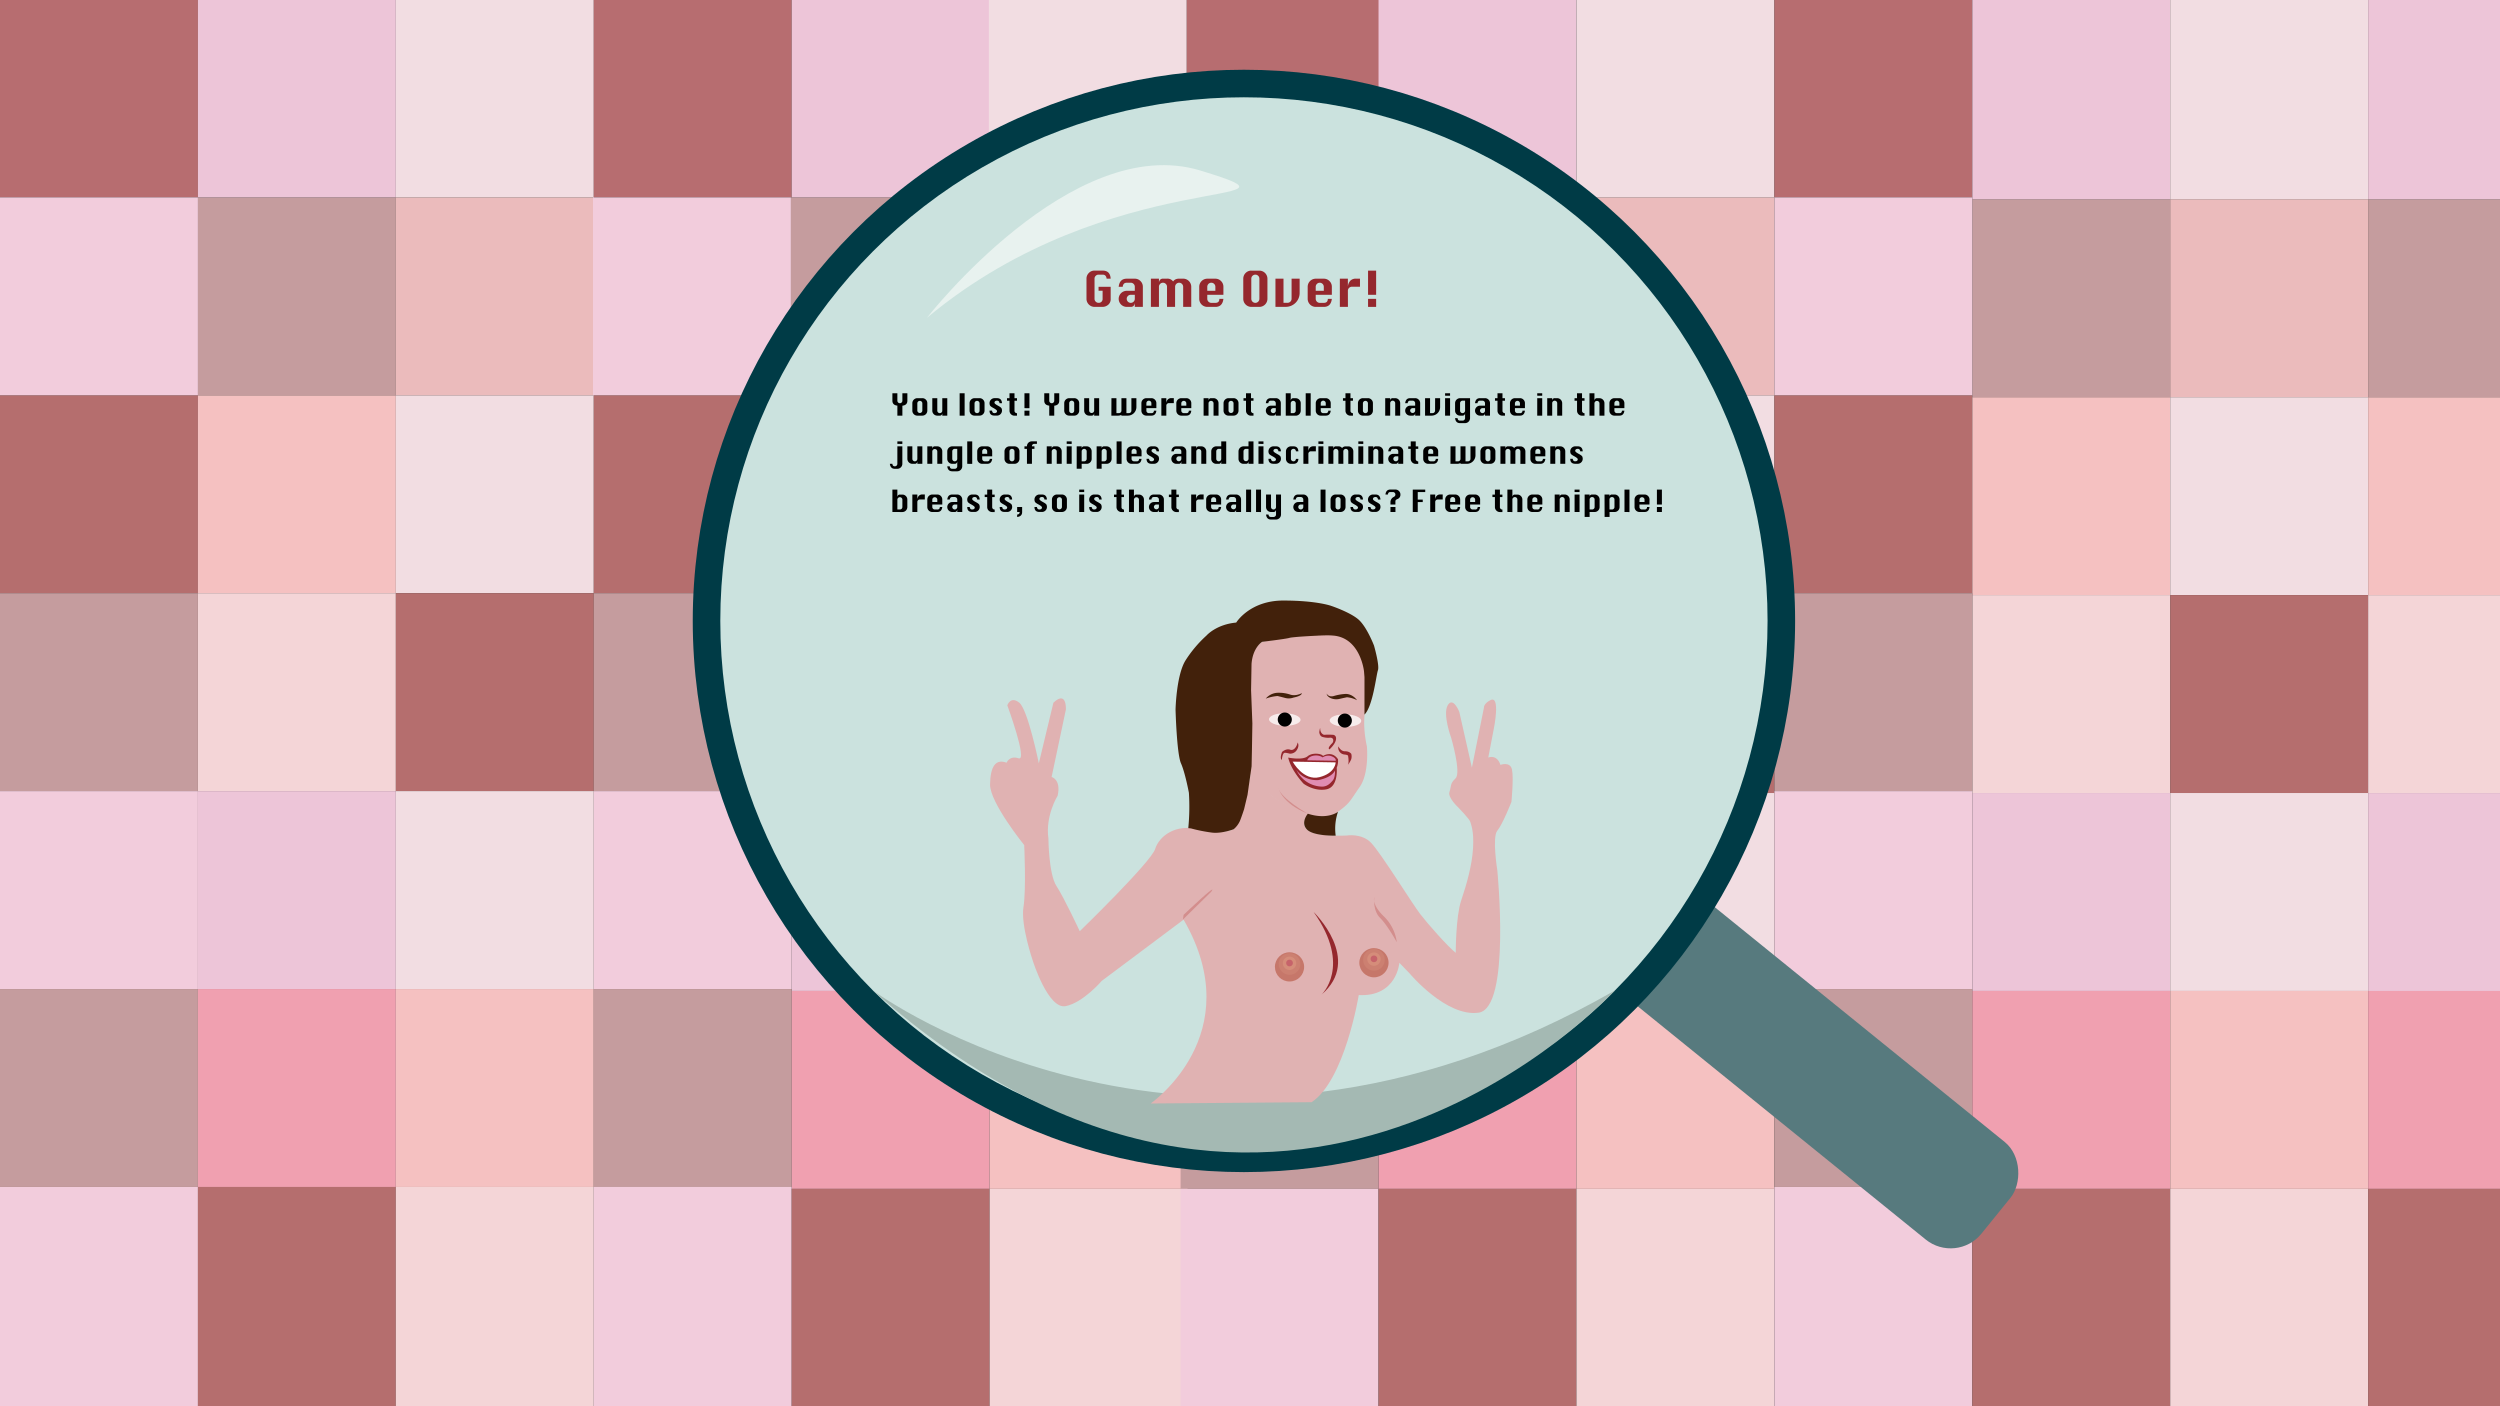<svg xmlns="http://www.w3.org/2000/svg" width="677.33mm" height="381mm" viewBox="0 0 1920 1080">
  <rect x="0" y="0" width="1920" height="1080" fill="#333333" stroke="none"/>
  <defs>
    <style>
      .cls-1 {
        fill: #b76d70;
      }

      .cls-2 {
        fill: #b56e6e;
      }

      .cls-3 {
        fill: #f5c1c1;
      }

      .cls-4 {
        fill: #f2dde2;
      }

      .cls-5 {
        fill: #c59c9e;
      }

      .cls-6 {
        fill: #ebbbbc;
      }

      .cls-7 {
        fill: #f4d5d7;
      }

      .cls-8 {
        fill: #f2ccdc;
      }

      .cls-9 {
        fill: #edc5d8;
      }

      .cls-10 {
        fill: #f0a0b0;
      }

      .cls-11 {
        fill: #577a7e;
      }

      .cls-12 {
        fill: #003b46;
      }

      .cls-13 {
        fill: #cbe2de;
      }

      .cls-14 {
        fill: #e8f2ef;
      }

      .cls-15 {
        fill: #95272d;
      }

      .cls-16 {
        fill: #a4b9b3;
      }

      .cls-17 {
        fill: #e0b2b2;
      }

      .cls-18 {
        fill: #42210b;
      }

      .cls-19, .cls-21 {
        fill: #fff;
      }

      .cls-20 {
        fill: #e08cb2;
      }

      .cls-21 {
        opacity: 0.75;
      }

      .cls-22 {
        fill: #d38e8d;
      }

      .cls-23 {
        fill: #c6776a;
      }

      .cls-24 {
        fill: #cc8071;
      }

      .cls-25 {
        fill: #d58d7a;
      }

      .cls-26 {
        fill: #c6636a;
      }
    </style>
  </defs>
  <g id="Game_over" data-name="Game over">
    <polygon class="cls-1" points="152.01 151.55 0 151.55 0 0 152.01 -0.46 152.01 151.55"/>
    <rect class="cls-2" y="303.56" width="152.01" height="152.01" transform="translate(-303.56 455.57) rotate(-90)"/>
    <rect class="cls-3" x="152.01" y="303.56" width="152.01" height="152.01" transform="translate(-151.55 607.57) rotate(-90)"/>
    <rect class="cls-4" x="304.01" y="303.56" width="152.01" height="152.01" transform="translate(0.45 759.58) rotate(-90)"/>
    <rect class="cls-5" x="152.01" y="151.55" width="152.01" height="152.01" transform="translate(0.45 455.57) rotate(-90)"/>
    <rect class="cls-6" x="304.01" y="151.55" width="152.01" height="152.01" transform="translate(152.46 607.57) rotate(-90)"/>
    <rect class="cls-7" x="152.01" y="455.57" width="152.01" height="152.01" transform="translate(-303.56 759.58) rotate(-90)"/>
    <rect class="cls-8" y="151.55" width="152.01" height="152.01" transform="translate(-151.55 303.56) rotate(-90)"/>
    <rect class="cls-9" x="152.01" y="-0.45" width="152.01" height="152.01" transform="translate(152.46 303.56) rotate(-90)"/>
    <rect class="cls-2" x="304.01" y="455.57" width="152.01" height="152.01" transform="translate(-151.55 911.59) rotate(-90)"/>
    <rect class="cls-5" y="455.57" width="152.01" height="152.01" transform="translate(-455.57 607.57) rotate(-90)"/>
    <rect class="cls-8" y="607.57" width="152.01" height="152.01" transform="translate(-607.57 759.58) rotate(-90)"/>
    <rect class="cls-4" x="304.01" y="-0.45" width="152.01" height="152.01" transform="translate(304.47 455.56) rotate(-90)"/>
    <rect class="cls-9" x="152.01" y="607.57" width="152.01" height="152.01" transform="translate(-455.57 911.59) rotate(-90)"/>
    <rect class="cls-4" x="304.01" y="607.57" width="152.01" height="152.01" transform="translate(-303.56 1063.59) rotate(-90)"/>
    <rect class="cls-5" y="759.58" width="152.01" height="152.01" transform="translate(-759.58 911.59) rotate(-90)"/>
    <rect class="cls-10" x="152.01" y="759.58" width="152.01" height="152.01" transform="translate(-607.57 1063.59) rotate(-90)"/>
    <polygon class="cls-8" points="152.01 911.59 152.01 1079.96 0 1080 0 911.59 152.01 911.59"/>
    <rect class="cls-3" x="304.01" y="759.58" width="152.01" height="152.01" transform="translate(-455.57 1215.6) rotate(-90)"/>
    <polygon class="cls-2" points="304.01 911.59 304.01 1079.93 152.01 1079.96 152.01 911.59 304.01 911.59"/>
    <rect class="cls-7" x="304.01" y="911.59" width="152.01" height="168.34"/>
    <polygon class="cls-1" points="608.03 151.55 456.02 151.55 456.02 0 608.03 -0.46 608.03 151.55"/>
    <rect class="cls-2" x="456.02" y="303.56" width="152.01" height="152.01" transform="translate(152.46 911.58) rotate(-90)"/>
    <rect class="cls-3" x="608.03" y="303.56" width="152.01" height="152.01" transform="translate(304.47 1063.59) rotate(-90)"/>
    <rect class="cls-4" x="760.03" y="305.03" width="152.01" height="152.01" transform="translate(455 1217.07) rotate(-90)"/>
    <rect class="cls-5" x="607.43" y="151.55" width="152.01" height="152.01" transform="translate(455.88 910.99) rotate(-90)"/>
    <rect class="cls-6" x="759.44" y="151.55" width="152.01" height="152.01" transform="translate(607.88 1063) rotate(-90)"/>
    <rect class="cls-7" x="608.03" y="457.04" width="152.01" height="152.01" transform="translate(150.99 1217.07) rotate(-90)"/>
    <rect class="cls-8" x="455.42" y="151.55" width="152.01" height="152.01" transform="translate(303.87 758.98) rotate(-90)"/>
    <rect class="cls-9" x="608.03" y="-0.45" width="152.01" height="152.01" transform="translate(608.48 759.58) rotate(-90)"/>
    <rect class="cls-2" x="760.03" y="457.04" width="152.01" height="152.01" transform="translate(303 1369.07) rotate(-90)"/>
    <rect class="cls-5" x="456.02" y="455.57" width="152.01" height="152.01" transform="translate(0.45 1063.59) rotate(-90)"/>
    <rect class="cls-8" x="456.02" y="607.57" width="152.01" height="152.01" transform="translate(-151.55 1215.6) rotate(-90)"/>
    <rect class="cls-4" x="759.44" y="-0.45" width="152.01" height="152.01" transform="translate(759.89 910.99) rotate(-90)"/>
    <rect class="cls-9" x="608.03" y="609.04" width="152.01" height="152.01" transform="translate(-1.02 1369.07) rotate(-90)"/>
    <rect class="cls-4" x="760.03" y="609.04" width="152.01" height="152.01" transform="translate(150.99 1521.08) rotate(-90)"/>
    <rect class="cls-5" x="456.02" y="759.58" width="152.01" height="152.01" transform="translate(-303.56 1367.61) rotate(-90)"/>
    <rect class="cls-10" x="608.03" y="761.05" width="152.01" height="152.01" transform="translate(-153.02 1521.08) rotate(-90)"/>
    <polygon class="cls-8" points="608.03 911.55 608.03 1079.93 456.02 1079.96 456.02 911.55 608.03 911.55"/>
    <rect class="cls-3" x="760.03" y="761.05" width="152.01" height="152.01" transform="translate(-1.02 1673.09) rotate(-90)"/>
    <polygon class="cls-2" points="760.03 913.05 760.03 1081.4 608.03 1081.43 608.03 913.05 760.03 913.05"/>
    <rect class="cls-7" x="760.03" y="913.06" width="152.01" height="168.34"/>
    <polygon class="cls-1" points="1063.45 151.55 911.44 151.55 911.44 0 1063.45 -0.46 1063.45 151.55"/>
    <rect class="cls-2" x="906.7" y="305.03" width="152.01" height="152.01" transform="translate(601.67 1363.74) rotate(-90)"/>
    <rect class="cls-3" x="1058.71" y="305.03" width="152.01" height="152.01" transform="translate(753.68 1515.74) rotate(-90)"/>
    <rect class="cls-4" x="1210.71" y="303.56" width="152.01" height="152.01" transform="translate(907.16 1666.28) rotate(-90)"/>
    <rect class="cls-5" x="1058.71" y="151.55" width="152.01" height="152.01" transform="translate(907.16 1362.27) rotate(-90)"/>
    <rect class="cls-6" x="1210.71" y="151.55" width="152.01" height="152.01" transform="translate(1059.16 1514.27) rotate(-90)"/>
    <rect class="cls-7" x="1058.71" y="457.04" width="152.01" height="152.01" transform="translate(601.67 1667.75) rotate(-90)"/>
    <rect class="cls-8" x="906.7" y="153.02" width="152.01" height="152.01" transform="translate(753.68 1211.73) rotate(-90)"/>
    <rect class="cls-9" x="1058.71" y="-0.45" width="152.01" height="152.01" transform="translate(1059.16 1210.26) rotate(-90)"/>
    <rect class="cls-2" x="1210.71" y="457.04" width="152.01" height="152.01" transform="translate(753.68 1819.76) rotate(-90)"/>
    <rect class="cls-5" x="906.7" y="457.04" width="152.01" height="152.01" transform="translate(449.67 1515.74) rotate(-90)"/>
    <rect class="cls-8" x="906.7" y="609.04" width="152.01" height="152.01" transform="translate(297.66 1667.75) rotate(-90)"/>
    <rect class="cls-4" x="1210.71" y="-0.45" width="152.01" height="152.01" transform="translate(1211.17 1362.27) rotate(-90)"/>
    <rect class="cls-9" x="1058.71" y="609.04" width="152.01" height="152.01" transform="translate(449.67 1819.76) rotate(-90)"/>
    <rect class="cls-4" x="1210.71" y="609.04" width="152.01" height="152.01" transform="translate(601.67 1971.76) rotate(-90)"/>
    <rect class="cls-5" x="906.7" y="761.05" width="152.01" height="152.01" transform="translate(145.65 1819.76) rotate(-90)"/>
    <rect class="cls-10" x="1058.71" y="761.05" width="152.01" height="152.01" transform="translate(297.66 1971.76) rotate(-90)"/>
    <polygon class="cls-8" points="1058.71 913.05 1058.71 1081.43 906.7 1081.47 906.7 913.05 1058.71 913.05"/>
    <rect class="cls-3" x="1210.71" y="761.05" width="152.01" height="152.01" transform="translate(449.67 2123.77) rotate(-90)"/>
    <polygon class="cls-2" points="1210.71 913.05 1210.71 1081.4 1058.71 1081.43 1058.71 913.05 1210.71 913.05"/>
    <rect class="cls-7" x="1210.71" y="913.06" width="152.01" height="168.34"/>
    <polygon class="cls-1" points="1514.73 151.55 1362.72 151.55 1362.72 0 1514.73 -0.46 1514.73 151.55"/>
    <rect class="cls-2" x="1362.72" y="303.56" width="152.01" height="152.01" transform="translate(1059.16 1818.29) rotate(-90)"/>
    <rect class="cls-3" x="1514.73" y="305.03" width="152.01" height="152.01" transform="translate(1209.7 1971.76) rotate(-90)"/>
    <rect class="cls-4" x="1666.73" y="305.03" width="152.01" height="152.01" transform="translate(1361.71 2123.77) rotate(-90)"/>
    <rect class="cls-5" x="1514.73" y="153.02" width="152.01" height="152.01" transform="translate(1361.71 1819.76) rotate(-90)"/>
    <rect class="cls-6" x="1666.73" y="153.02" width="152.01" height="152.01" transform="translate(1513.71 1971.76) rotate(-90)"/>
    <rect class="cls-7" x="1514.73" y="457.04" width="152.01" height="152.01" transform="translate(1057.69 2123.77) rotate(-90)"/>
    <rect class="cls-8" x="1362.72" y="151.55" width="152.01" height="152.01" transform="translate(1211.17 1666.28) rotate(-90)"/>
    <rect class="cls-9" x="1514.73" y="-0.45" width="152.01" height="153.48"/>
    <rect class="cls-2" x="1666.73" y="457.04" width="152.01" height="152.01" transform="translate(1209.7 2275.78) rotate(-90)"/>
    <rect class="cls-5" x="1362.72" y="455.57" width="152.01" height="152.01" transform="translate(907.16 1970.29) rotate(-90)"/>
    <rect class="cls-8" x="1362.72" y="607.57" width="152.01" height="152.01" transform="translate(755.15 2122.3) rotate(-90)"/>
    <rect class="cls-4" x="1666.73" y="-0.45" width="152.01" height="153.48"/>
    <rect class="cls-9" x="1514.73" y="609.04" width="152.01" height="152.01" transform="translate(905.69 2275.78) rotate(-90)"/>
    <rect class="cls-4" x="1666.73" y="609.04" width="152.01" height="152.01" transform="translate(1057.69 2427.78) rotate(-90)"/>
    <rect class="cls-5" x="1362.72" y="759.58" width="152.01" height="152.01" transform="translate(603.14 2274.31) rotate(-90)"/>
    <rect class="cls-10" x="1514.73" y="761.05" width="152.01" height="152.01" transform="translate(753.68 2427.78) rotate(-90)"/>
    <polygon class="cls-8" points="1514.73 911.59 1514.73 1079.96 1362.72 1080 1362.72 911.59 1514.73 911.59"/>
    <rect class="cls-3" x="1666.73" y="761.05" width="152.01" height="152.01" transform="translate(905.69 2579.79) rotate(-90)"/>
    <polygon class="cls-2" points="1666.73 913.05 1666.73 1081.4 1514.73 1081.43 1514.73 913.05 1666.73 913.05"/>
    <rect class="cls-7" x="1666.73" y="913.06" width="152.01" height="168.34"/>
    <rect class="cls-3" x="1818.74" y="305.05" width="152.01" height="152.01" transform="translate(1513.69 2275.79) rotate(-90)"/>
    <rect class="cls-5" x="1818.74" y="153.04" width="152.01" height="152.01" transform="translate(1665.7 2123.79) rotate(-90)"/>
    <rect class="cls-7" x="1818.74" y="457.05" width="152.01" height="152.01" transform="translate(1361.69 2427.8) rotate(-90)"/>
    <polygon class="cls-9" points="1970.75 0 1970.75 153.04 1818.74 153.04 1818.74 -0.46 1970.75 0"/>
    <rect class="cls-9" x="1818.74" y="609.06" width="152.01" height="152.01" transform="translate(1209.68 2579.81) rotate(-90)"/>
    <rect class="cls-10" x="1818.74" y="761.07" width="152.01" height="152.01" transform="translate(1057.67 2731.81) rotate(-90)"/>
    <polygon class="cls-2" points="1970.75 913.07 1970.75 1081.41 1818.74 1081.45 1818.74 913.07 1970.75 913.07"/>
    <rect class="cls-11" x="1220.17" y="774.68" width="351.97" height="96.41" rx="30.43" transform="translate(829 -695.24) rotate(39)"/>
    <circle class="cls-12" cx="955.34" cy="476.87" r="423.31"/>
    <circle class="cls-13" cx="955.34" cy="476.87" r="402.15"/>
    <path class="cls-14" d="M711.87,244.09S823.41,100.86,922,131,854.18,125.26,711.87,244.09Z"/>
    <g>
      <path class="cls-15" d="M843.69,220.24H853v9.28a5.5,5.5,0,0,1-2,4.62,6.67,6.67,0,0,1-4.2,1.55h-6.2a6.21,6.21,0,0,1-6.18-6.17V214a6,6,0,0,1,1.79-4.34,5.86,5.86,0,0,1,4.39-1.84h6.2q5.84,0,6.18,6.18h-3.1q-.36-3.08-3.08-3.08h-3.1a3,3,0,0,0-2.19.91,2.94,2.94,0,0,0-.91,2.17v15.49a2.92,2.92,0,0,0,.91,2.17,3,3,0,0,0,2.19.9,2.9,2.9,0,0,0,3.1-3.07v-6.21h-3.1Z"/>
      <path class="cls-15" d="M871.53,223.31v-3.07a2.92,2.92,0,0,0-.92-2.19,3,3,0,0,0-2.18-.92h-3.1q-2.75,0-3.08,3.11h-3.1q.71-6.21,6.18-6.21h6.2a5.93,5.93,0,0,1,4.36,1.83,6,6,0,0,1,1.82,4.38v15.45h-6.18v-3.1q-.36,3.1-3.1,3.1h-3.1a6.21,6.21,0,0,1-6.18-6.17v0a6.21,6.21,0,0,1,6.18-6.18Zm0,3.1h-3.1a3,3,0,0,0-2.19.91,2.94,2.94,0,0,0-.91,2.17v0a3.1,3.1,0,0,0,6.2,0Z"/>
      <path class="cls-15" d="M902.45,235.69h-6.18V220.24a2.92,2.92,0,0,0-.92-2.19,3.05,3.05,0,0,0-4.37,0,3,3,0,0,0-.91,2.19v15.45h-6.18V214h6.18v3.1a3.77,3.77,0,0,1,1-2.33,2.88,2.88,0,0,1,2.14-.77h3.1a5.21,5.21,0,0,1,4.64,2.19,4.49,4.49,0,0,1,1.89-1.65,6.45,6.45,0,0,1,2.75-.54h3.08a6.25,6.25,0,0,1,6.21,6.21v15.45h-6.21V220.24a3,3,0,0,0-.92-2.19,2.94,2.94,0,0,0-2.16-.92,3.12,3.12,0,0,0-3.1,3.11Z"/>
      <path class="cls-15" d="M939.58,226.41H927.19v3.11a3.11,3.11,0,0,0,3.1,3.07h3.11q3.08,0,3.07-3.07h3.11q-.74,6.18-6.18,6.17h-6.21a6.21,6.21,0,0,1-6.18-6.17v-9.28a6.23,6.23,0,0,1,6.18-6.21h6.21a6,6,0,0,1,4.36,1.83,6,6,0,0,1,1.82,4.38Zm-12.39-3.1h6.21v-3.07a3,3,0,0,0-.92-2.19,3,3,0,0,0-2.19-.92,3.12,3.12,0,0,0-3.1,3.11Z"/>
      <path class="cls-15" d="M961,207.85h6.21a6.23,6.23,0,0,1,6.18,6.18v15.49a6.23,6.23,0,0,1-6.18,6.17H961a6.21,6.21,0,0,1-6.17-6.17V214a6.21,6.21,0,0,1,6.17-6.18Zm0,6.18v15.49a3.11,3.11,0,0,0,3.11,3.07,3.11,3.11,0,0,0,3.1-3.07V214a3,3,0,0,0-.92-2.17,3.08,3.08,0,0,0-4.37,0A3,3,0,0,0,961,214Z"/>
      <path class="cls-15" d="M991.94,214h6.18v11.09a10.64,10.64,0,0,1-10.57,10.57h-8V214h6.17v18.56h3.11a3.11,3.11,0,0,0,3.1-3.07Z"/>
      <path class="cls-15" d="M1022.86,226.41h-12.39v3.11a3.11,3.11,0,0,0,3.11,3.07h3.1q3.08,0,3.08-3.07h3.1q-.72,6.18-6.18,6.17h-6.21a6.21,6.21,0,0,1-6.17-6.17v-9.28a6.21,6.21,0,0,1,6.17-6.21h6.21a5.93,5.93,0,0,1,4.36,1.83,6,6,0,0,1,1.82,4.38Zm-12.39-3.1h6.21v-3.07a3.14,3.14,0,0,0-3.1-3.11,3,3,0,0,0-2.19.92,3,3,0,0,0-.92,2.19Z"/>
      <path class="cls-15" d="M1035.21,235.69H1029V214h6.17v6.21a7.66,7.66,0,0,1,1.92-4.66,5.8,5.8,0,0,1,4.29-1.55h3.08v6.21h-6.18a3,3,0,0,0-2.19.9,3,3,0,0,0-.92,2.17Z"/>
      <path class="cls-15" d="M1050.67,226.41V207.85h6.2v18.56Zm0,9.28v-6.17h6.2v6.17Z"/>
    </g>
    <g>
      <path d="M689.18,319.21v-7.67q-3.82-.44-3.82-3.83V302h3.82v5.75a1.95,1.95,0,0,0,1.93,1.93,1.85,1.85,0,0,0,1.35-.57,1.87,1.87,0,0,0,.57-1.36V302h3.83v5.75q0,3.39-3.83,3.83v7.67Z"/>
      <path d="M704.51,305.79h3.85a3.66,3.66,0,0,1,2.7,1.14,3.72,3.72,0,0,1,1.12,2.71v5.75a3.84,3.84,0,0,1-3.82,3.82h-3.85a3.68,3.68,0,0,1-2.7-1.12,3.72,3.72,0,0,1-1.13-2.7v-5.75a3.88,3.88,0,0,1,3.83-3.85Zm0,3.85v5.75a1.93,1.93,0,0,0,3.85,0v-5.75a1.93,1.93,0,0,0-3.85,0Z"/>
      <path d="M727.51,305.79v13.42h-3.83v-1.92q-.23,1.92-1.92,1.92h-1.92a3.68,3.68,0,0,1-2.7-1.12,3.72,3.72,0,0,1-1.13-2.7v-9.6h3.83v9.6a1.91,1.91,0,0,0,1.92,1.9,1.85,1.85,0,0,0,1.36-.56,1.83,1.83,0,0,0,.56-1.34v-9.6Z"/>
      <path d="M737,319.21V302h3.83v17.25Z"/>
      <path d="M748.45,305.79h3.85a3.66,3.66,0,0,1,2.7,1.14,3.73,3.73,0,0,1,1.13,2.71v5.75a3.86,3.86,0,0,1-3.83,3.82h-3.85a3.82,3.82,0,0,1-3.82-3.82v-5.75a3.86,3.86,0,0,1,3.82-3.85Zm0,3.85v5.75a1.93,1.93,0,0,0,1.93,1.9,1.91,1.91,0,0,0,1.92-1.9v-5.75a1.93,1.93,0,0,0-3.85,0Z"/>
      <path d="M769.53,309.64h-1.9c-.17-1.29-.78-1.93-1.82-1.93a2.52,2.52,0,0,0-1.53.4,1.43,1.43,0,0,0-.51,1.19c0,.56.93,1.33,2.8,2.32,1.51.82,2.38,1.49,2.62,2a4.25,4.25,0,0,1,.34,1.71,3.84,3.84,0,0,1-3.83,3.85h-1.92q-3.82,0-3.83-3.82h1.93c.15,1.27.75,1.91,1.79,1.91a2.43,2.43,0,0,0,1.53-.4,1.44,1.44,0,0,0,.51-1.2c0-.54-.93-1.31-2.78-2.32-1.52-.81-2.4-1.48-2.63-2a4.32,4.32,0,0,1-.35-1.71,3.88,3.88,0,0,1,3.83-3.86h1.92Q769.3,305.79,769.53,309.64Z"/>
      <path d="M775.3,302h3.83v3.83h1.92v1.92h-1.92v7.68a1.69,1.69,0,0,0,.61,1.41,1.82,1.82,0,0,0,1.13.49h.18v1.92h-1.92a3.82,3.82,0,0,1-3.83-3.82v-7.68h-1.92v-1.92h1.92Z"/>
      <path d="M786.78,313.46V302h3.84v11.5Zm0,5.75v-3.82h3.84v3.82Z"/>
      <path d="M805.82,319.21v-7.67q-3.83-.44-3.83-3.83V302h3.83v5.75a1.9,1.9,0,0,0,.56,1.36,1.87,1.87,0,0,0,1.36.57,1.85,1.85,0,0,0,1.35-.57,1.87,1.87,0,0,0,.57-1.36V302h3.83v5.75c0,2.26-1.27,3.54-3.83,3.83v7.67Z"/>
      <path d="M821.15,305.79H825a3.66,3.66,0,0,1,2.7,1.14,3.73,3.73,0,0,1,1.13,2.71v5.75a3.86,3.86,0,0,1-3.83,3.82h-3.84a3.84,3.84,0,0,1-3.83-3.82v-5.75a3.86,3.86,0,0,1,3.83-3.85Zm0,3.85v5.75a1.83,1.83,0,0,0,.56,1.34,1.92,1.92,0,0,0,3.28-1.34v-5.75a1.92,1.92,0,1,0-3.84,0Z"/>
      <path d="M844.15,305.79v13.42h-3.83v-1.92q-.23,1.92-1.92,1.92h-1.93a3.82,3.82,0,0,1-3.82-3.82v-9.6h3.82v9.6a1.93,1.93,0,0,0,3.85,0v-9.6Z"/>
      <path d="M853.59,305.79h3.83v11.5h1.92a1.91,1.91,0,0,0,1.92-1.9v-9.6h3.83v11.5H867a1.93,1.93,0,0,0,1.91-1.9v-9.6h3.84v6.87a6.59,6.59,0,0,1-6.55,6.55h-5v-.61a5.53,5.53,0,0,1-2.72.61h-4.95Z"/>
      <path d="M888.09,313.46h-7.67v1.93a1.83,1.83,0,0,0,.56,1.34,1.85,1.85,0,0,0,1.36.56h1.92a1.68,1.68,0,0,0,1.91-1.9h1.92q-.45,3.83-3.83,3.82h-3.84a3.84,3.84,0,0,1-3.83-3.82v-5.75a3.86,3.86,0,0,1,3.83-3.85h3.84a3.66,3.66,0,0,1,2.7,1.14,3.73,3.73,0,0,1,1.13,2.71Zm-7.67-1.92h3.84v-1.9a1.92,1.92,0,1,0-3.84,0Z"/>
      <path d="M895.74,319.21h-3.82V305.79h3.82v3.85a4.74,4.74,0,0,1,1.19-2.89,3.6,3.6,0,0,1,2.66-1h1.9v3.85h-3.82a1.84,1.84,0,0,0-1.36.56,1.81,1.81,0,0,0-.57,1.34Z"/>
      <path d="M914.92,313.46h-7.68v1.93a1.91,1.91,0,0,0,1.93,1.9h1.92a1.68,1.68,0,0,0,1.9-1.9h1.93q-.45,3.83-3.83,3.82h-3.85a3.82,3.82,0,0,1-3.82-3.82v-5.75a3.86,3.86,0,0,1,3.82-3.85h3.85a3.66,3.66,0,0,1,2.7,1.14,3.73,3.73,0,0,1,1.13,2.71Zm-7.68-1.92h3.85v-1.9a1.93,1.93,0,0,0-3.85,0Z"/>
      <path d="M924.36,319.21V305.79h3.82v1.92a2.37,2.37,0,0,1,.6-1.44,1.79,1.79,0,0,1,1.33-.48H932a3.66,3.66,0,0,1,2.7,1.14,3.73,3.73,0,0,1,1.13,2.71v9.57H932v-9.57a1.93,1.93,0,0,0-3.85,0v9.57Z"/>
      <path d="M943.51,305.79h3.85a3.66,3.66,0,0,1,2.7,1.14,3.72,3.72,0,0,1,1.12,2.71v5.75a3.84,3.84,0,0,1-3.82,3.82h-3.85a3.68,3.68,0,0,1-2.7-1.12,3.72,3.72,0,0,1-1.13-2.7v-5.75a3.88,3.88,0,0,1,3.83-3.85Zm0,3.85v5.75a1.93,1.93,0,0,0,3.85,0v-5.75a1.93,1.93,0,0,0-3.85,0Z"/>
      <path d="M956.93,302h3.83v3.83h1.92v1.92h-1.92v7.68a1.72,1.72,0,0,0,.61,1.41,1.87,1.87,0,0,0,1.14.49h.17v1.92h-1.92a3.68,3.68,0,0,1-2.7-1.12,3.72,3.72,0,0,1-1.13-2.7v-7.68H955v-1.92h1.92Z"/>
      <path d="M979.8,311.54v-1.9a1.95,1.95,0,0,0-1.92-1.93H976c-1.14,0-1.77.64-1.91,1.93h-1.92q.43-3.86,3.83-3.85h3.84a3.66,3.66,0,0,1,2.7,1.14,3.73,3.73,0,0,1,1.13,2.71v9.57H979.8v-1.92q-.22,1.92-1.92,1.92H976a3.84,3.84,0,0,1-3.83-3.82v0a3.86,3.86,0,0,1,3.83-3.83Zm0,1.92h-1.92a1.85,1.85,0,0,0-1.36.57,1.8,1.8,0,0,0-.56,1.34v0a1.83,1.83,0,0,0,.56,1.34,1.85,1.85,0,0,0,1.36.56,1.91,1.91,0,0,0,1.92-1.9Z"/>
      <path d="M987.46,319.21V302h3.82v5.75a2.37,2.37,0,0,1,.6-1.44,1.79,1.79,0,0,1,1.33-.48h1.92a3.66,3.66,0,0,1,2.7,1.14,3.73,3.73,0,0,1,1.13,2.71v5.75a3.86,3.86,0,0,1-3.83,3.82Zm3.82-1.92h1.93a1.91,1.91,0,0,0,1.92-1.9v-5.75a1.93,1.93,0,0,0-3.85,0Z"/>
      <path d="M1002.78,319.21V302h3.83v17.25Z"/>
      <path d="M1022,313.46h-7.67v1.93a1.91,1.91,0,0,0,1.92,1.9h1.93a1.68,1.68,0,0,0,1.9-1.9H1022q-.45,3.83-3.82,3.82h-3.85a3.68,3.68,0,0,1-2.7-1.12,3.72,3.72,0,0,1-1.13-2.7v-5.75a3.88,3.88,0,0,1,3.83-3.85h3.85a3.86,3.86,0,0,1,3.82,3.85Zm-7.67-1.92h3.85v-1.9a1.95,1.95,0,0,0-1.93-1.93,1.83,1.83,0,0,0-1.35.57,1.85,1.85,0,0,0-.57,1.36Z"/>
      <path d="M1033.32,302h3.83v3.83h1.92v1.92h-1.92v7.68a1.69,1.69,0,0,0,.61,1.41,1.82,1.82,0,0,0,1.13.49h.18v1.92h-1.92a3.82,3.82,0,0,1-3.83-3.82v-7.68h-1.92v-1.92h1.92Z"/>
      <path d="M1046.72,305.79h3.85a3.66,3.66,0,0,1,2.7,1.14,3.73,3.73,0,0,1,1.13,2.71v5.75a3.86,3.86,0,0,1-3.83,3.82h-3.85a3.82,3.82,0,0,1-3.82-3.82v-5.75a3.86,3.86,0,0,1,3.82-3.85Zm0,3.85v5.75a1.93,1.93,0,0,0,1.93,1.9,1.91,1.91,0,0,0,1.92-1.9v-5.75a1.93,1.93,0,0,0-3.85,0Z"/>
      <path d="M1063.84,319.21V305.79h3.83v1.92a2.31,2.31,0,0,1,.59-1.44,1.81,1.81,0,0,1,1.33-.48h1.92a3.66,3.66,0,0,1,2.7,1.14,3.73,3.73,0,0,1,1.13,2.71v9.57h-3.83v-9.57a1.92,1.92,0,1,0-3.84,0v9.57Z"/>
      <path d="M1086.84,311.54v-1.9a1.95,1.95,0,0,0-1.92-1.93H1083c-1.13,0-1.76.64-1.9,1.93h-1.92c.29-2.57,1.57-3.85,3.82-3.85h3.85a3.66,3.66,0,0,1,2.7,1.14,3.73,3.73,0,0,1,1.13,2.71v9.57h-3.83v-1.92q-.22,1.92-1.92,1.92H1083a3.82,3.82,0,0,1-3.82-3.82v0a3.86,3.86,0,0,1,3.82-3.83Zm0,1.92h-1.92a1.85,1.85,0,0,0-1.36.57,1.81,1.81,0,0,0-.57,1.34v0a1.93,1.93,0,0,0,3.85,0Z"/>
      <path d="M1102.17,305.79H1106v6.87a6.57,6.57,0,0,1-6.55,6.55h-5V305.79h3.83v11.5h1.92a1.93,1.93,0,0,0,1.93-1.9Z"/>
      <path d="M1109.82,303.89V302h3.83v1.93Zm0,15.32V305.79h3.83v13.42Z"/>
      <path d="M1129,305.79v15.35a3.86,3.86,0,0,1-3.82,3.82h-3.85c-2.26,0-3.53-1.27-3.83-3.82h1.93c.09,1.27.72,1.9,1.9,1.9h1.92a1.86,1.86,0,0,0,1.35-.56,1.78,1.78,0,0,0,.58-1.34v-3.85c-.15,1.28-.79,1.92-1.93,1.92h-1.92a3.68,3.68,0,0,1-2.7-1.12,3.72,3.72,0,0,1-1.13-2.7v-5.75a3.88,3.88,0,0,1,3.83-3.85Zm-3.82,1.92h-1.93a1.83,1.83,0,0,0-1.35.57,1.85,1.85,0,0,0-.57,1.36v5.75a1.91,1.91,0,0,0,1.92,1.9,1.93,1.93,0,0,0,1.93-1.9Z"/>
      <path d="M1140.49,311.54v-1.9a1.95,1.95,0,0,0-1.92-1.93h-1.92c-1.13,0-1.77.64-1.91,1.93h-1.92q.43-3.86,3.83-3.85h3.84a3.66,3.66,0,0,1,2.7,1.14,3.73,3.73,0,0,1,1.13,2.71v9.57h-3.83v-1.92q-.23,1.92-1.92,1.92h-1.92a3.68,3.68,0,0,1-2.7-1.12,3.72,3.72,0,0,1-1.13-2.7v0a3.86,3.86,0,0,1,3.83-3.83Zm0,1.92h-1.92a1.93,1.93,0,0,0-1.92,1.91v0a1.92,1.92,0,0,0,3.28,1.34,1.83,1.83,0,0,0,.56-1.34Z"/>
      <path d="M1150.07,302h3.83v3.83h1.92v1.92h-1.92v7.68a1.69,1.69,0,0,0,.61,1.41,1.84,1.84,0,0,0,1.13.49h.18v1.92h-1.92a3.82,3.82,0,0,1-3.83-3.82v-7.68h-1.92v-1.92h1.92Z"/>
      <path d="M1171.15,313.46h-7.68v1.93a1.93,1.93,0,0,0,1.93,1.9h1.92a1.68,1.68,0,0,0,1.9-1.9h1.93q-.45,3.83-3.83,3.82h-3.85a3.82,3.82,0,0,1-3.82-3.82v-5.75a3.86,3.86,0,0,1,3.82-3.85h3.85a3.66,3.66,0,0,1,2.7,1.14,3.73,3.73,0,0,1,1.13,2.71Zm-7.68-1.92h3.85v-1.9a1.93,1.93,0,0,0-3.85,0Z"/>
      <path d="M1180.59,303.89V302h3.83v1.93Zm0,15.32V305.79h3.83v13.42Z"/>
      <path d="M1188.26,319.21V305.79h3.83v1.92a2.37,2.37,0,0,1,.6-1.44,1.78,1.78,0,0,1,1.32-.48h1.93a3.88,3.88,0,0,1,3.82,3.85v9.57h-3.82v-9.57a1.82,1.82,0,0,0-.58-1.36,1.92,1.92,0,0,0-3.27,1.36v9.57Z"/>
      <path d="M1211.13,302H1215v3.83h1.92v1.92H1215v7.68a1.69,1.69,0,0,0,.61,1.41,1.82,1.82,0,0,0,1.13.49h.18v1.92H1215a3.82,3.82,0,0,1-3.83-3.82v-7.68h-1.92v-1.92h1.92Z"/>
      <path d="M1220.71,319.21V302h3.82v5.75a2.37,2.37,0,0,1,.6-1.44,1.79,1.79,0,0,1,1.33-.48h1.92a3.66,3.66,0,0,1,2.7,1.14,3.73,3.73,0,0,1,1.13,2.71v9.57h-3.83v-9.57a1.93,1.93,0,0,0-3.85,0v9.57Z"/>
      <path d="M1247.53,313.46h-7.67v1.93a1.91,1.91,0,0,0,1.92,1.9h1.92a1.68,1.68,0,0,0,1.91-1.9h1.92c-.3,2.55-1.57,3.82-3.83,3.82h-3.84a3.68,3.68,0,0,1-2.7-1.12,3.72,3.72,0,0,1-1.13-2.7v-5.75a3.86,3.86,0,0,1,3.83-3.85h3.84a3.88,3.88,0,0,1,3.83,3.85Zm-7.67-1.92h3.84v-1.9a1.92,1.92,0,0,0-3.28-1.36,1.88,1.88,0,0,0-.56,1.36Z"/>
      <path d="M689.18,342.79H693v13.42a3.86,3.86,0,0,1-3.83,3.83h-1.92c-2.26,0-3.53-1.27-3.83-3.83h1.93c.11,1.29.75,1.93,1.9,1.93a1.93,1.93,0,0,0,1.92-1.93Zm0-1.9V339H693v1.93Z"/>
      <path d="M708.36,342.79v13.42h-3.83v-1.92q-.22,1.92-1.92,1.92h-1.93a3.84,3.84,0,0,1-3.82-3.82v-9.6h3.82v9.6a1.93,1.93,0,0,0,1.93,1.9,1.91,1.91,0,0,0,1.92-1.9v-9.6Z"/>
      <path d="M712.18,356.21V342.79H716v1.92a2.37,2.37,0,0,1,.6-1.44,1.78,1.78,0,0,1,1.32-.48h1.93a3.66,3.66,0,0,1,2.7,1.14,3.72,3.72,0,0,1,1.12,2.71v9.57h-3.82v-9.57a1.93,1.93,0,0,0-3.85,0v9.57Z"/>
      <path d="M739,342.79v15.35a3.86,3.86,0,0,1-3.83,3.82h-3.84q-3.39,0-3.83-3.82h1.92c.09,1.27.73,1.9,1.91,1.9h1.92a1.87,1.87,0,0,0,1.35-.56,1.81,1.81,0,0,0,.57-1.34v-3.85q-.23,1.92-1.92,1.92h-1.92a3.68,3.68,0,0,1-2.7-1.12,3.72,3.72,0,0,1-1.13-2.7v-5.75a3.86,3.86,0,0,1,3.83-3.85Zm-3.83,1.92h-1.92a1.81,1.81,0,0,0-1.35.57,1.85,1.85,0,0,0-.57,1.36v5.75a1.91,1.91,0,0,0,1.92,1.9,1.85,1.85,0,0,0,1.36-.56,1.83,1.83,0,0,0,.56-1.34Z"/>
      <path d="M742.84,356.21V339h3.83v17.25Z"/>
      <path d="M762,350.46h-7.67v1.93a1.91,1.91,0,0,0,1.92,1.9h1.92a1.68,1.68,0,0,0,1.91-1.9H762c-.3,2.55-1.57,3.82-3.83,3.82h-3.84a3.68,3.68,0,0,1-2.7-1.12,3.72,3.72,0,0,1-1.13-2.7v-5.75a3.86,3.86,0,0,1,3.83-3.85h3.84a3.88,3.88,0,0,1,3.83,3.85Zm-7.67-1.92h3.84v-1.9a1.92,1.92,0,0,0-3.28-1.36,1.88,1.88,0,0,0-.56,1.36Z"/>
      <path d="M775.28,342.79h3.85a3.86,3.86,0,0,1,3.82,3.85v5.75a3.84,3.84,0,0,1-3.82,3.82h-3.85a3.68,3.68,0,0,1-2.7-1.12,3.72,3.72,0,0,1-1.13-2.7v-5.75a3.88,3.88,0,0,1,3.83-3.85Zm0,3.85v5.75a1.91,1.91,0,0,0,1.92,1.9,1.93,1.93,0,0,0,1.93-1.9v-5.75a1.95,1.95,0,0,0-1.93-1.93,1.83,1.83,0,0,0-1.35.57A1.85,1.85,0,0,0,775.28,346.64Z"/>
      <path d="M788.7,356.21v-11.5h-1.92v-1.92h1.92v-.17a3.69,3.69,0,0,1,3.66-3.66h4v1.93h-2.09a1.74,1.74,0,0,0-1.74,1.73v.17h1.92v1.92h-1.92v11.5Z"/>
      <path d="M803.9,356.21V342.79h3.82v1.92a2.37,2.37,0,0,1,.6-1.44,1.79,1.79,0,0,1,1.33-.48h1.92a3.66,3.66,0,0,1,2.7,1.14,3.73,3.73,0,0,1,1.13,2.71v9.57h-3.83v-9.57a1.93,1.93,0,0,0-3.85,0v9.57Z"/>
      <path d="M819.22,340.89V339h3.83v1.93Zm0,15.32V342.79h3.83v13.42Z"/>
      <path d="M826.9,342.79h3.82v1.92a1.9,1.9,0,0,1,.49-1.44,2,2,0,0,1,1.44-.48h1.92a3.66,3.66,0,0,1,2.7,1.14,3.73,3.73,0,0,1,1.13,2.71v5.75a3.72,3.72,0,0,1-1.13,2.7,3.68,3.68,0,0,1-2.7,1.12h-3.85V360H826.9Zm3.82,11.5h1.93a1.87,1.87,0,0,0,1.35-.56,1.81,1.81,0,0,0,.57-1.34v-5.75a1.85,1.85,0,0,0-.57-1.36,1.87,1.87,0,0,0-1.35-.56,1.93,1.93,0,0,0-1.93,1.92Z"/>
      <path d="M842.22,342.79h3.83v1.92a1.9,1.9,0,0,1,.49-1.44,2,2,0,0,1,1.43-.48h1.93a3.88,3.88,0,0,1,3.82,3.85v5.75a3.84,3.84,0,0,1-3.82,3.82h-3.85V360h-3.83Zm3.83,11.5H848a1.91,1.91,0,0,0,1.36-.56,1.81,1.81,0,0,0,.57-1.34v-5.75a1.85,1.85,0,0,0-.57-1.36,1.91,1.91,0,0,0-1.36-.56,1.82,1.82,0,0,0-1.35.56,1.85,1.85,0,0,0-.57,1.36Z"/>
      <path d="M857.55,356.21V339h3.83v17.25Z"/>
      <path d="M876.72,350.46h-7.67v1.93a1.91,1.91,0,0,0,1.92,1.9h1.93a1.68,1.68,0,0,0,1.9-1.9h1.92q-.45,3.83-3.82,3.82h-3.85a3.68,3.68,0,0,1-2.7-1.12,3.72,3.72,0,0,1-1.13-2.7v-5.75a3.86,3.86,0,0,1,3.83-3.85h3.85a3.88,3.88,0,0,1,3.82,3.85Zm-7.67-1.92h3.85v-1.9a1.85,1.85,0,0,0-.57-1.36,1.88,1.88,0,0,0-1.36-.57,1.83,1.83,0,0,0-1.35.57,1.85,1.85,0,0,0-.57,1.36Z"/>
      <path d="M890.13,346.64h-1.91c-.17-1.29-.77-1.93-1.81-1.93a2.5,2.5,0,0,0-1.53.4,1.43,1.43,0,0,0-.51,1.19c0,.56.93,1.33,2.79,2.32,1.52.82,2.39,1.49,2.62,2a4.25,4.25,0,0,1,.35,1.71,3.74,3.74,0,0,1-1.13,2.73,3.68,3.68,0,0,1-2.7,1.12h-1.92q-3.82,0-3.83-3.82h1.92c.15,1.27.75,1.91,1.8,1.91a2.43,2.43,0,0,0,1.53-.4,1.44,1.44,0,0,0,.51-1.2c0-.54-.93-1.31-2.79-2.32-1.52-.81-2.39-1.48-2.62-2a4.32,4.32,0,0,1-.35-1.71,3.86,3.86,0,0,1,3.83-3.86h1.92C888.7,342.79,890,344.07,890.13,346.64Z"/>
      <path d="M907.26,348.54v-1.9a1.95,1.95,0,0,0-1.92-1.93h-1.92c-1.14,0-1.77.64-1.91,1.93h-1.92q.43-3.86,3.83-3.85h3.84a3.66,3.66,0,0,1,2.7,1.14,3.73,3.73,0,0,1,1.13,2.71v9.57h-3.83v-1.92q-.22,1.92-1.92,1.92h-1.92a3.84,3.84,0,0,1-3.83-3.82v0a3.86,3.86,0,0,1,3.83-3.83Zm0,1.92h-1.92A1.85,1.85,0,0,0,904,351a1.8,1.8,0,0,0-.56,1.34v0a1.83,1.83,0,0,0,.56,1.34,1.85,1.85,0,0,0,1.36.56,1.91,1.91,0,0,0,1.92-1.9Z"/>
      <path d="M914.92,356.21V342.79h3.82v1.92a2.37,2.37,0,0,1,.6-1.44,1.79,1.79,0,0,1,1.33-.48h1.92a3.66,3.66,0,0,1,2.7,1.14,3.73,3.73,0,0,1,1.13,2.71v9.57h-3.83v-9.57a1.93,1.93,0,0,0-3.85,0v9.57Z"/>
      <path d="M941.74,356.21h-3.83v-1.92q-.23,1.92-1.92,1.92h-1.92a3.68,3.68,0,0,1-2.7-1.12,3.72,3.72,0,0,1-1.13-2.7v-5.75a3.86,3.86,0,0,1,3.83-3.85h3.84V339h3.83Zm-3.83-11.5H936a1.93,1.93,0,0,0-1.92,1.93v5.75a1.92,1.92,0,0,0,3.28,1.34,1.83,1.83,0,0,0,.56-1.34Z"/>
      <path d="M962.68,356.21h-3.82v-1.92c-.15,1.28-.79,1.92-1.93,1.92H955a3.68,3.68,0,0,1-2.7-1.12,3.72,3.72,0,0,1-1.13-2.7v-5.75a3.88,3.88,0,0,1,3.83-3.85h3.85V339h3.82Zm-3.82-11.5h-1.93a1.95,1.95,0,0,0-1.92,1.93v5.75a1.93,1.93,0,0,0,3.85,0Z"/>
      <path d="M966.51,340.89V339h3.83v1.93Zm0,15.32V342.79h3.83v13.42Z"/>
      <path d="M983.76,346.64h-1.9c-.17-1.29-.78-1.93-1.82-1.93a2.54,2.54,0,0,0-1.53.4,1.43,1.43,0,0,0-.51,1.19c0,.56.93,1.33,2.8,2.32,1.51.82,2.39,1.49,2.62,2a4.25,4.25,0,0,1,.34,1.71,3.84,3.84,0,0,1-3.83,3.85H978q-3.82,0-3.83-3.82h1.93c.15,1.27.75,1.91,1.79,1.91a2.43,2.43,0,0,0,1.53-.4,1.44,1.44,0,0,0,.51-1.2c0-.54-.93-1.31-2.78-2.32-1.52-.81-2.4-1.48-2.63-2a4.32,4.32,0,0,1-.35-1.71,3.88,3.88,0,0,1,3.83-3.86h1.92Q983.53,342.79,983.76,346.64Z"/>
      <path d="M997.18,346.64h-1.9c-.15-1.29-.79-1.93-1.92-1.93a1.95,1.95,0,0,0-1.93,1.93v5.75a1.93,1.93,0,0,0,1.93,1.9c1.13,0,1.77-.63,1.92-1.9h1.9c-.15,2.55-1.43,3.82-3.82,3.82h-1.93a3.82,3.82,0,0,1-3.82-3.82v-5.75a3.86,3.86,0,0,1,3.82-3.85h1.93C995.76,342.79,997,344.07,997.18,346.64Z"/>
      <path d="M1004.86,356.21H1001V342.79h3.83v3.85a4.73,4.73,0,0,1,1.18-2.89,3.6,3.6,0,0,1,2.66-1h1.91v3.85h-3.83a1.91,1.91,0,0,0-1.92,1.9Z"/>
      <path d="M1012.53,340.89V339h3.83v1.93Zm0,15.32V342.79h3.83v13.42Z"/>
      <path d="M1031.7,356.21h-3.82v-9.57a2,2,0,0,0-1.93-1.93,1.81,1.81,0,0,0-1.35.57,1.85,1.85,0,0,0-.57,1.36v9.57h-3.83V342.79H1024v1.92a2.37,2.37,0,0,1,.6-1.44,1.78,1.78,0,0,1,1.32-.48h1.93a3.23,3.23,0,0,1,2.87,1.36,2.74,2.74,0,0,1,1.17-1,3.92,3.92,0,0,1,1.71-.34h1.9a3.73,3.73,0,0,1,2.71,1.13,3.69,3.69,0,0,1,1.14,2.72v9.57h-3.85v-9.57a1.88,1.88,0,0,0-.57-1.36,1.8,1.8,0,0,0-1.33-.57,1.95,1.95,0,0,0-1.93,1.93Z"/>
      <path d="M1043.2,340.89V339H1047v1.93Zm0,15.32V342.79H1047v13.42Z"/>
      <path d="M1050.87,356.21V342.79h3.83v1.92a2.37,2.37,0,0,1,.6-1.44,1.78,1.78,0,0,1,1.32-.48h1.93a3.86,3.86,0,0,1,3.82,3.85v9.57h-3.82v-9.57a1.95,1.95,0,0,0-1.93-1.93,1.83,1.83,0,0,0-1.35.57,1.85,1.85,0,0,0-.57,1.36v9.57Z"/>
      <path d="M1073.87,348.54v-1.9a1.95,1.95,0,0,0-1.92-1.93H1070c-1.13,0-1.77.64-1.91,1.93h-1.92q.43-3.86,3.83-3.85h3.84a3.88,3.88,0,0,1,3.83,3.85v9.57h-3.83v-1.92q-.22,1.92-1.92,1.92H1070a3.68,3.68,0,0,1-2.7-1.12,3.72,3.72,0,0,1-1.13-2.7v0a3.86,3.86,0,0,1,3.83-3.83Zm0,1.92H1072a1.93,1.93,0,0,0-1.92,1.91v0a1.92,1.92,0,0,0,3.28,1.34,1.83,1.83,0,0,0,.56-1.34Z"/>
      <path d="M1083.45,339h3.83v3.83h1.92v1.92h-1.92v7.68a1.69,1.69,0,0,0,.61,1.41,1.84,1.84,0,0,0,1.13.49h.18v1.92h-1.92a3.68,3.68,0,0,1-2.71-1.12,3.75,3.75,0,0,1-1.12-2.7v-7.68h-1.92v-1.92h1.92Z"/>
      <path d="M1104.53,350.46h-7.67v1.93a1.83,1.83,0,0,0,.56,1.34,1.86,1.86,0,0,0,1.36.56h1.92a1.68,1.68,0,0,0,1.91-1.9h1.92q-.45,3.83-3.83,3.82h-3.84a3.84,3.84,0,0,1-3.83-3.82v-5.75a3.86,3.86,0,0,1,3.83-3.85h3.84a3.66,3.66,0,0,1,2.7,1.14,3.73,3.73,0,0,1,1.13,2.71Zm-7.67-1.92h3.84v-1.9a1.92,1.92,0,1,0-3.84,0Z"/>
      <path d="M1114,342.79h3.83v11.5h1.92a1.86,1.86,0,0,0,1.36-.56,1.83,1.83,0,0,0,.56-1.34v-9.6h3.83v11.5h1.92a1.91,1.91,0,0,0,1.91-1.9v-9.6h3.84v6.87a6.57,6.57,0,0,1-6.55,6.55h-4.95v-.61a5.5,5.5,0,0,1-2.72.61h-5Z"/>
      <path d="M1140.8,342.79h3.84a3.66,3.66,0,0,1,2.7,1.14,3.73,3.73,0,0,1,1.13,2.71v5.75a3.86,3.86,0,0,1-3.83,3.82h-3.84a3.68,3.68,0,0,1-2.7-1.12,3.72,3.72,0,0,1-1.13-2.7v-5.75a3.86,3.86,0,0,1,3.83-3.85Zm0,3.85v5.75a1.92,1.92,0,0,0,3.28,1.34,1.83,1.83,0,0,0,.56-1.34v-5.75a1.92,1.92,0,0,0-3.28-1.36A1.88,1.88,0,0,0,1140.8,346.64Z"/>
      <path d="M1163.8,356.21H1160v-9.57a1.92,1.92,0,1,0-3.84,0v9.57h-3.83V342.79h3.83v1.92a2.31,2.31,0,0,1,.59-1.44,1.79,1.79,0,0,1,1.33-.48H1160a3.24,3.24,0,0,1,2.88,1.36,2.66,2.66,0,0,1,1.16-1,3.92,3.92,0,0,1,1.71-.34h1.91a3.88,3.88,0,0,1,3.84,3.85v9.57h-3.84v-9.57a1.88,1.88,0,0,0-.57-1.36,1.82,1.82,0,0,0-1.34-.57,1.85,1.85,0,0,0-1.36.57,1.88,1.88,0,0,0-.56,1.36Z"/>
      <path d="M1186.8,350.46h-7.67v1.93a1.83,1.83,0,0,0,.56,1.34,1.85,1.85,0,0,0,1.36.56H1183a1.68,1.68,0,0,0,1.91-1.9h1.92q-.45,3.83-3.83,3.82h-3.84a3.82,3.82,0,0,1-3.83-3.82v-5.75a3.86,3.86,0,0,1,3.83-3.85H1183a3.66,3.66,0,0,1,2.7,1.14,3.73,3.73,0,0,1,1.13,2.71Zm-7.67-1.92H1183v-1.9a1.92,1.92,0,1,0-3.84,0Z"/>
      <path d="M1190.63,356.21V342.79h3.82v1.92a2.37,2.37,0,0,1,.6-1.44,1.79,1.79,0,0,1,1.33-.48h1.92a3.66,3.66,0,0,1,2.7,1.14,3.73,3.73,0,0,1,1.13,2.71v9.57h-3.83v-9.57a1.93,1.93,0,0,0-3.85,0v9.57Z"/>
      <path d="M1215.53,346.64h-1.9c-.17-1.29-.78-1.93-1.82-1.93a2.5,2.5,0,0,0-1.53.4,1.43,1.43,0,0,0-.51,1.19c0,.56.93,1.33,2.79,2.32,1.52.82,2.39,1.49,2.62,2a4.25,4.25,0,0,1,.35,1.71,3.74,3.74,0,0,1-1.13,2.73,3.68,3.68,0,0,1-2.7,1.12h-1.92q-3.83,0-3.83-3.82h1.93c.14,1.27.74,1.91,1.79,1.91a2.43,2.43,0,0,0,1.53-.4,1.44,1.44,0,0,0,.51-1.2c0-.54-.93-1.31-2.78-2.32-1.53-.81-2.4-1.48-2.63-2a4.32,4.32,0,0,1-.35-1.71,3.86,3.86,0,0,1,3.83-3.86h1.92C1214.1,342.79,1215.37,344.07,1215.53,346.64Z"/>
      <path d="M685.36,393.21V376h3.82v5.75a2.37,2.37,0,0,1,.6-1.44,1.79,1.79,0,0,1,1.33-.48H693a3.66,3.66,0,0,1,2.7,1.14,3.73,3.73,0,0,1,1.13,2.71v5.75a3.86,3.86,0,0,1-3.83,3.82Zm3.82-1.92h1.93a1.91,1.91,0,0,0,1.92-1.9v-5.75a1.93,1.93,0,0,0-3.85,0Z"/>
      <path d="M704.51,393.21h-3.83V379.79h3.83v3.85a4.74,4.74,0,0,1,1.19-2.89,3.6,3.6,0,0,1,2.66-1h1.9v3.85h-3.83a1.84,1.84,0,0,0-1.35.56,1.81,1.81,0,0,0-.57,1.34Z"/>
      <path d="M723.68,387.46H716v1.93a1.91,1.91,0,0,0,1.92,1.9h1.93a1.68,1.68,0,0,0,1.9-1.9h1.92q-.45,3.83-3.82,3.82H716a3.68,3.68,0,0,1-2.7-1.12,3.72,3.72,0,0,1-1.13-2.7v-5.75a3.88,3.88,0,0,1,3.83-3.85h3.85a3.66,3.66,0,0,1,2.7,1.14,3.72,3.72,0,0,1,1.12,2.71ZM716,385.54h3.85v-1.9a1.93,1.93,0,0,0-3.85,0Z"/>
      <path d="M735.18,385.54v-1.9a1.95,1.95,0,0,0-1.92-1.93h-1.92c-1.13,0-1.77.64-1.91,1.93h-1.92q.43-3.86,3.83-3.85h3.84a3.88,3.88,0,0,1,3.83,3.85v9.57h-3.83v-1.92q-.23,1.92-1.92,1.92h-1.92a3.68,3.68,0,0,1-2.7-1.12,3.72,3.72,0,0,1-1.13-2.7v0a3.86,3.86,0,0,1,3.83-3.83Zm0,1.92h-1.92a1.95,1.95,0,0,0-1.92,1.91v0a1.91,1.91,0,0,0,1.92,1.9,1.85,1.85,0,0,0,1.36-.56,1.83,1.83,0,0,0,.56-1.34Z"/>
      <path d="M752.42,383.64h-1.91c-.17-1.29-.77-1.93-1.81-1.93a2.5,2.5,0,0,0-1.53.4,1.43,1.43,0,0,0-.51,1.19c0,.56.93,1.33,2.79,2.32,1.52.82,2.39,1.49,2.62,2a4.25,4.25,0,0,1,.35,1.71,3.74,3.74,0,0,1-1.13,2.73,3.68,3.68,0,0,1-2.7,1.12h-1.92c-2.56,0-3.83-1.27-3.83-3.82h1.92c.15,1.27.75,1.91,1.8,1.91a2.45,2.45,0,0,0,1.53-.4,1.44,1.44,0,0,0,.51-1.2c0-.54-.93-1.31-2.79-2.32-1.52-.81-2.39-1.48-2.63-2a4.31,4.31,0,0,1-.34-1.71,3.86,3.86,0,0,1,3.83-3.86h1.92Q752.18,379.79,752.42,383.64Z"/>
      <path d="M758.18,376H762v3.83h1.92v1.92H762v7.68a1.72,1.72,0,0,0,.61,1.41,1.87,1.87,0,0,0,1.13.49h.18v1.92H762a3.68,3.68,0,0,1-2.7-1.12,3.72,3.72,0,0,1-1.13-2.7v-7.68h-1.92v-1.92h1.92Z"/>
      <path d="M777.34,383.64h-1.91c-.16-1.29-.77-1.93-1.81-1.93a2.5,2.5,0,0,0-1.53.4,1.43,1.43,0,0,0-.51,1.19c0,.56.93,1.33,2.79,2.32,1.52.82,2.39,1.49,2.62,2a4.25,4.25,0,0,1,.35,1.71,3.74,3.74,0,0,1-1.13,2.73,3.68,3.68,0,0,1-2.7,1.12h-1.92q-3.83,0-3.83-3.82h1.92c.15,1.27.75,1.91,1.8,1.91a2.43,2.43,0,0,0,1.53-.4,1.44,1.44,0,0,0,.51-1.2c0-.54-.93-1.31-2.78-2.32-1.53-.81-2.4-1.48-2.63-2a4.32,4.32,0,0,1-.35-1.71,3.86,3.86,0,0,1,3.83-3.86h1.92C775.91,379.79,777.18,381.07,777.34,383.64Z"/>
      <path d="M781.18,389.39H785v3.82c0,2.27-1.27,3.55-3.83,3.83v-1.9a1.79,1.79,0,0,0,1.93-1.93h-1.93Z"/>
      <path d="M804.05,383.64h-1.91c-.16-1.29-.77-1.93-1.81-1.93a2.5,2.5,0,0,0-1.53.4,1.43,1.43,0,0,0-.51,1.19c0,.56.93,1.33,2.79,2.32,1.52.82,2.39,1.49,2.62,2a4.25,4.25,0,0,1,.35,1.71,3.74,3.74,0,0,1-1.13,2.73,3.68,3.68,0,0,1-2.7,1.12H798.3q-3.82,0-3.83-3.82h1.92c.15,1.27.75,1.91,1.8,1.91a2.43,2.43,0,0,0,1.53-.4,1.44,1.44,0,0,0,.51-1.2c0-.54-.93-1.31-2.78-2.32-1.53-.81-2.4-1.48-2.63-2a4.32,4.32,0,0,1-.35-1.71,3.86,3.86,0,0,1,3.83-3.86h1.92C802.62,379.79,803.89,381.07,804.05,383.64Z"/>
      <path d="M811.72,379.79h3.85a3.67,3.67,0,0,1,2.7,1.14,3.72,3.72,0,0,1,1.12,2.71v5.75a3.84,3.84,0,0,1-3.82,3.82h-3.85a3.68,3.68,0,0,1-2.7-1.12,3.72,3.72,0,0,1-1.13-2.7v-5.75a3.88,3.88,0,0,1,3.83-3.85Zm0,3.85v5.75a1.93,1.93,0,0,0,3.85,0v-5.75a1.93,1.93,0,0,0-3.85,0Z"/>
      <path d="M828.84,377.89V376h3.82v1.93Zm0,15.32V379.79h3.82v13.42Z"/>
      <path d="M846.09,383.64h-1.91c-.17-1.29-.77-1.93-1.81-1.93a2.5,2.5,0,0,0-1.53.4,1.43,1.43,0,0,0-.51,1.19c0,.56.93,1.33,2.79,2.32,1.52.82,2.39,1.49,2.62,2a4.25,4.25,0,0,1,.35,1.71,3.74,3.74,0,0,1-1.13,2.73,3.68,3.68,0,0,1-2.7,1.12h-1.92c-2.56,0-3.83-1.27-3.83-3.82h1.92c.15,1.27.75,1.91,1.8,1.91a2.45,2.45,0,0,0,1.53-.4,1.44,1.44,0,0,0,.51-1.2c0-.54-.93-1.31-2.79-2.32-1.52-.81-2.39-1.48-2.63-2a4.31,4.31,0,0,1-.34-1.71,3.86,3.86,0,0,1,3.83-3.86h1.92Q845.85,379.79,846.09,383.64Z"/>
      <path d="M857.47,376h3.83v3.83h1.92v1.92H861.3v7.68a1.69,1.69,0,0,0,.61,1.41,1.84,1.84,0,0,0,1.13.49h.18v1.92H861.3a3.82,3.82,0,0,1-3.83-3.82v-7.68h-1.92v-1.92h1.92Z"/>
      <path d="M867.05,393.21V376h3.82v5.75a2.37,2.37,0,0,1,.6-1.44,1.79,1.79,0,0,1,1.33-.48h1.92a3.66,3.66,0,0,1,2.7,1.14,3.73,3.73,0,0,1,1.13,2.71v9.57h-3.83v-9.57a1.93,1.93,0,0,0-3.85,0v9.57Z"/>
      <path d="M890.05,385.54v-1.9a1.95,1.95,0,0,0-1.93-1.93H886.2c-1.13,0-1.77.64-1.9,1.93h-1.93c.3-2.57,1.57-3.85,3.83-3.85h3.85a3.67,3.67,0,0,1,2.7,1.14,3.72,3.72,0,0,1,1.12,2.71v9.57h-3.82v-1.92c-.15,1.28-.79,1.92-1.93,1.92H886.2a3.68,3.68,0,0,1-2.7-1.12,3.72,3.72,0,0,1-1.13-2.7v0a3.88,3.88,0,0,1,3.83-3.83Zm0,1.92h-1.93a1.83,1.83,0,0,0-1.35.57,1.81,1.81,0,0,0-.57,1.34v0a1.93,1.93,0,0,0,3.85,0Z"/>
      <path d="M899.62,376h3.83v3.83h1.92v1.92h-1.92v7.68a1.69,1.69,0,0,0,.61,1.41,1.87,1.87,0,0,0,1.13.49h.18v1.92h-1.92a3.68,3.68,0,0,1-2.7-1.12,3.72,3.72,0,0,1-1.13-2.7v-7.68H897.7v-1.92h1.92Z"/>
      <path d="M918.64,393.21h-3.82V379.79h3.82v3.85a4.74,4.74,0,0,1,1.19-2.89,3.6,3.6,0,0,1,2.66-1h1.9v3.85h-3.82a1.84,1.84,0,0,0-1.36.56,1.81,1.81,0,0,0-.57,1.34Z"/>
      <path d="M937.82,387.46h-7.68v1.93a1.93,1.93,0,0,0,1.93,1.9H934a1.68,1.68,0,0,0,1.9-1.9h1.93q-.45,3.83-3.83,3.82h-3.85a3.82,3.82,0,0,1-3.82-3.82v-5.75a3.86,3.86,0,0,1,3.82-3.85H934a3.66,3.66,0,0,1,2.7,1.14,3.73,3.73,0,0,1,1.13,2.71Zm-7.68-1.92H934v-1.9a1.93,1.93,0,0,0-3.85,0Z"/>
      <path d="M949.32,385.54v-1.9a1.95,1.95,0,0,0-1.93-1.93h-1.92c-1.13,0-1.77.64-1.9,1.93h-1.93c.3-2.57,1.57-3.85,3.83-3.85h3.85a3.86,3.86,0,0,1,3.82,3.85v9.57h-3.82v-1.92c-.15,1.28-.79,1.92-1.93,1.92h-1.92a3.68,3.68,0,0,1-2.7-1.12,3.72,3.72,0,0,1-1.13-2.7v0a3.88,3.88,0,0,1,3.83-3.83Zm0,1.92h-1.93A1.83,1.83,0,0,0,946,388a1.81,1.81,0,0,0-.57,1.34v0a1.93,1.93,0,0,0,3.85,0Z"/>
      <path d="M957,393.21V376h3.83v17.25Z"/>
      <path d="M964.64,393.21V376h3.83v17.25Z"/>
      <path d="M974.24,395.14c.09,1.27.72,1.9,1.9,1.9h1.93a1.87,1.87,0,0,0,1.35-.56,1.81,1.81,0,0,0,.57-1.34v-3.85q-.22,1.92-1.92,1.92h-1.93a3.82,3.82,0,0,1-3.82-3.82v-9.6h3.82v9.6a1.93,1.93,0,0,0,1.93,1.9,1.91,1.91,0,0,0,1.92-1.9v-9.6h3.83v15.35A3.88,3.88,0,0,1,980,399h-3.85c-2.25,0-3.53-1.27-3.82-3.82Z"/>
      <path d="M1000.93,385.54v-1.9a1.95,1.95,0,0,0-1.92-1.93h-1.92c-1.14,0-1.77.64-1.91,1.93h-1.92q.43-3.86,3.83-3.85h3.84a3.66,3.66,0,0,1,2.7,1.14,3.73,3.73,0,0,1,1.13,2.71v9.57h-3.83v-1.92q-.23,1.92-1.92,1.92h-1.92a3.84,3.84,0,0,1-3.83-3.82v0a3.86,3.86,0,0,1,3.83-3.83Zm0,1.92H999a1.85,1.85,0,0,0-1.36.57,1.8,1.8,0,0,0-.56,1.34v0a1.83,1.83,0,0,0,.56,1.34,1.92,1.92,0,0,0,3.28-1.34Z"/>
      <path d="M1014.2,393.21V376H1018v17.25Z"/>
      <path d="M1025.7,379.79h3.85a3.86,3.86,0,0,1,3.82,3.85v5.75a3.84,3.84,0,0,1-3.82,3.82h-3.85a3.68,3.68,0,0,1-2.7-1.12,3.72,3.72,0,0,1-1.13-2.7v-5.75a3.88,3.88,0,0,1,3.83-3.85Zm0,3.85v5.75a1.91,1.91,0,0,0,1.92,1.9,1.93,1.93,0,0,0,1.93-1.9v-5.75a1.82,1.82,0,0,0-.58-1.36,1.92,1.92,0,0,0-3.27,1.36Z"/>
      <path d="M1046.78,383.64h-1.91c-.16-1.29-.77-1.93-1.81-1.93a2.5,2.5,0,0,0-1.53.4,1.43,1.43,0,0,0-.51,1.19c0,.56.93,1.33,2.79,2.32,1.52.82,2.39,1.49,2.62,2a4.25,4.25,0,0,1,.35,1.71,3.74,3.74,0,0,1-1.13,2.73,3.68,3.68,0,0,1-2.7,1.12H1041q-3.83,0-3.83-3.82h1.92c.15,1.27.75,1.91,1.8,1.91a2.43,2.43,0,0,0,1.53-.4,1.44,1.44,0,0,0,.51-1.2c0-.54-.93-1.31-2.79-2.32-1.52-.81-2.39-1.48-2.62-2a4.32,4.32,0,0,1-.35-1.71,3.86,3.86,0,0,1,3.83-3.86H1043C1045.35,379.79,1046.62,381.07,1046.78,383.64Z"/>
      <path d="M1060.2,383.64h-1.9c-.17-1.29-.78-1.93-1.82-1.93a2.52,2.52,0,0,0-1.53.4,1.43,1.43,0,0,0-.51,1.19c0,.56.93,1.33,2.8,2.32,1.51.82,2.38,1.49,2.61,2a4.09,4.09,0,0,1,.35,1.71,3.74,3.74,0,0,1-1.13,2.73,3.68,3.68,0,0,1-2.7,1.12h-1.92q-3.83,0-3.83-3.82h1.93c.15,1.27.74,1.91,1.79,1.91a2.43,2.43,0,0,0,1.53-.4,1.44,1.44,0,0,0,.51-1.2c0-.54-.93-1.31-2.78-2.32-1.52-.81-2.4-1.48-2.63-2a4.32,4.32,0,0,1-.35-1.71,3.88,3.88,0,0,1,3.83-3.86h1.92C1058.77,379.79,1060,381.07,1060.2,383.64Z"/>
      <path d="M1067.87,387.46v-1.92a4.47,4.47,0,0,1,2.5-3.88l.3-.18a1.89,1.89,0,0,0,1-1.69,1.91,1.91,0,0,0-1.9-1.9h-1.93c-1.18,0-1.82.63-1.92,1.9h-1.9c.29-2.55,1.57-3.83,3.82-3.83h3.83a3.73,3.73,0,0,1,2.71,1.13,3.66,3.66,0,0,1,1.14,2.7,3.47,3.47,0,0,1-2.2,3.46l-.31.13c-.69.31-1.08.61-1.19.9a4.15,4.15,0,0,0-.15,1.26v1.92Zm0,5.75v-3.82h3.83v3.82Z"/>
      <path d="M1085,393.21V376h9.58v1.93h-5.75v5.75h3.84v1.9h-3.84v7.67Z"/>
      <path d="M1102.24,393.21h-3.83V379.79h3.83v3.85a4.73,4.73,0,0,1,1.18-2.89,3.6,3.6,0,0,1,2.66-1H1108v3.85h-3.83a1.91,1.91,0,0,0-1.92,1.9Z"/>
      <path d="M1121.41,387.46h-7.67v1.93a1.83,1.83,0,0,0,.56,1.34,1.86,1.86,0,0,0,1.36.56h1.92a1.68,1.68,0,0,0,1.91-1.9h1.92c-.3,2.55-1.57,3.82-3.83,3.82h-3.84a3.68,3.68,0,0,1-2.7-1.12,3.72,3.72,0,0,1-1.13-2.7v-5.75a3.86,3.86,0,0,1,3.83-3.85h3.84a3.66,3.66,0,0,1,2.7,1.14,3.73,3.73,0,0,1,1.13,2.71Zm-7.67-1.92h3.84v-1.9a1.92,1.92,0,0,0-3.28-1.36,1.88,1.88,0,0,0-.56,1.36Z"/>
      <path d="M1136.74,387.46h-7.68v1.93a1.93,1.93,0,0,0,1.93,1.9h1.92a1.68,1.68,0,0,0,1.9-1.9h1.93q-.45,3.83-3.83,3.82h-3.85a3.82,3.82,0,0,1-3.82-3.82v-5.75a3.86,3.86,0,0,1,3.82-3.85h3.85a3.66,3.66,0,0,1,2.7,1.14,3.73,3.73,0,0,1,1.13,2.71Zm-7.68-1.92h3.85v-1.9a1.93,1.93,0,0,0-3.85,0Z"/>
      <path d="M1148.1,376h3.83v3.83h1.92v1.92h-1.92v7.68a1.69,1.69,0,0,0,.61,1.41,1.87,1.87,0,0,0,1.13.49h.18v1.92h-1.92a3.66,3.66,0,0,1-2.7-1.12,3.72,3.72,0,0,1-1.13-2.7v-7.68h-1.92v-1.92h1.92Z"/>
      <path d="M1157.68,393.21V376h3.83v5.75a2.37,2.37,0,0,1,.59-1.44,1.81,1.81,0,0,1,1.33-.48h1.92a3.66,3.66,0,0,1,2.7,1.14,3.73,3.73,0,0,1,1.13,2.71v9.57h-3.83v-9.57a1.92,1.92,0,0,0-3.28-1.36,1.88,1.88,0,0,0-.56,1.36v9.57Z"/>
      <path d="M1184.51,387.46h-7.68v1.93a1.93,1.93,0,0,0,1.93,1.9h1.92a1.68,1.68,0,0,0,1.9-1.9h1.93q-.45,3.83-3.83,3.82h-3.85a3.82,3.82,0,0,1-3.82-3.82v-5.75a3.86,3.86,0,0,1,3.82-3.85h3.85a3.66,3.66,0,0,1,2.7,1.14,3.73,3.73,0,0,1,1.13,2.71Zm-7.68-1.92h3.85v-1.9a1.93,1.93,0,0,0-3.85,0Z"/>
      <path d="M1194,393.21V379.79h3.83v1.92a2.31,2.31,0,0,1,.59-1.44,1.81,1.81,0,0,1,1.33-.48h1.92a3.66,3.66,0,0,1,2.7,1.14,3.73,3.73,0,0,1,1.13,2.71v9.57h-3.83v-9.57a1.92,1.92,0,0,0-3.28-1.36,1.88,1.88,0,0,0-.56,1.36v9.57Z"/>
      <path d="M1209.28,377.89V376h3.82v1.93Zm0,15.32V379.79h3.82v13.42Z"/>
      <path d="M1217,379.79h3.83v1.92a1.94,1.94,0,0,1,.48-1.44,2,2,0,0,1,1.44-.48h1.92a3.66,3.66,0,0,1,2.7,1.14,3.73,3.73,0,0,1,1.13,2.71v5.75a3.72,3.72,0,0,1-1.13,2.7,3.68,3.68,0,0,1-2.7,1.12h-3.84V397H1217Zm3.83,11.5h1.92a1.87,1.87,0,0,0,1.35-.56,1.81,1.81,0,0,0,.57-1.34v-5.75a1.85,1.85,0,0,0-.57-1.36,1.87,1.87,0,0,0-1.35-.56,1.84,1.84,0,0,0-1.36.56,1.88,1.88,0,0,0-.56,1.36Z"/>
      <path d="M1232.28,379.79h3.82v1.92a1.71,1.71,0,0,1,1.93-1.92H1240a3.66,3.66,0,0,1,2.7,1.14,3.73,3.73,0,0,1,1.13,2.71v5.75a3.72,3.72,0,0,1-1.13,2.7,3.68,3.68,0,0,1-2.7,1.12h-3.85V397h-3.82Zm3.82,11.5H1238a1.87,1.87,0,0,0,1.35-.56,1.81,1.81,0,0,0,.57-1.34v-5.75a1.85,1.85,0,0,0-.57-1.36,1.87,1.87,0,0,0-1.35-.56,1.93,1.93,0,0,0-1.93,1.92Z"/>
      <path d="M1247.6,393.21V376h3.83v17.25Z"/>
      <path d="M1266.78,387.46h-7.68v1.93a1.91,1.91,0,0,0,1.93,1.9H1263a1.68,1.68,0,0,0,1.9-1.9h1.93q-.45,3.83-3.83,3.82h-3.85a3.82,3.82,0,0,1-3.82-3.82v-5.75a3.86,3.86,0,0,1,3.82-3.85H1263a3.66,3.66,0,0,1,2.7,1.14,3.73,3.73,0,0,1,1.13,2.71Zm-7.68-1.92H1263v-1.9a1.93,1.93,0,0,0-3.85,0Z"/>
      <path d="M1272.51,387.46V376h3.83v11.5Zm0,5.75v-3.82h3.83v3.82Z"/>
    </g>
    <path class="cls-16" d="M670.4,760.65s248.25,184.44,569.87,0C1240.27,760.65,984.73,1040.73,670.4,760.65Z"/>
    <g>
      <path class="cls-17" d="M969.44,492.81s51.41-9.15,59.83-4.32c0,0,5.68,1.62,11.73,7.59s7.39,18.12,7.39,18.12,1,22.48-.34,34.48,1.72,24.47,1.72,24.47,2,20.56-5.54,31.27-7,12.2-17.94,19.92-33.38-2.63-33.38-2.63l-15.4-9.36-18-18.37s2-64.54,0-76A25.76,25.76,0,0,1,969.44,492.81Z"/>
      <path class="cls-17" d="M1006.72,623.41s-8.87,7.47-3.12,13.53,30.59,4.75,30.59,4.75,11.45-2,18.77,5.54,31.93,47.22,37.76,54.77,20.91,24.69,27.28,29.77c0,0,0-27.8,4.17-40.14s8.42-27.16,9.15-40.55-1.67-17.9-2.13-19.89-9.24-11.08-9.24-11.08-8.31-7.59-6.74-12,.1-6,4.65-10.35-3.43-31.33-3.43-31.33-6.63-18-2.54-24.86,8.84,5.11,8.84,5.11l9.68,42.86,9.24-46s-.36-3.16,5.07-5.87c7.77-3.88,2.6,21.58,2.6,21.58L1143,581.79s6.51-2.86,9.34,5.62c0,0,7.49-2.84,8.87,3.63s-.43,24.82-.43,24.82S1154,633.11,1149.92,638s0,30.28,0,30.28,10.57,105.92-14.32,109.45-53.08-30.21-53.08-30.21l-7.8-8.08s-2,26.27-31.21,24.77c0,0-10.58,65.34-36.19,82.27l-123.62,1S960,794.53,909,706.28l-62.87,47.05S831.9,770,818.45,772.7,793.24,738,793.24,738s-9.45-27.47-7.22-41.33.57-47.64.57-47.64-26.47-32.73-26.23-46.63,4.32-19.78,12.7-16.65c0,0,2.16-5.75,9.26-3.36s-8.7-40.69-8.7-40.69,2.4-7.42,9.12-2.11,15.08,46.64,15.08,46.64L809,539.73s9.58-10.21,9.64,5l-11,52s7.44,1.8,4.63,14.4c0,0-9.58,15.14-7.08,32.92,0,0,.18,27.24,6.18,36.43s17.88,34.69,17.88,34.69S884.07,662,887.16,652s16-19.54,33.13-15,27.14-.13,27.14-.13,7.64-8.25,13.73-47.05l15.93,21.75,15.39,9.36Z"/>
      <path class="cls-15" d="M1008.88,700.43s37.93,36.49,5.94,63.53C1014.82,764,1038.53,742.22,1008.88,700.43Z"/>
      <path class="cls-18" d="M949.41,478.13s10.33-16.95,36.24-16.92,36.84,4.14,36.84,4.14,14,4.69,20.59,10.24,12.18,20.27,12.18,20.27,4.34,15.13,3,18.87-3.85,27.63-10.34,34.08V520.05l-.37-4.52s-2.77-26.4-24.51-27.46c0,0-2.76-.37-12.2.17,0,0-17.53.8-20.68,1.68s-20.83,3-20.83,3-7.14,4.21-8.15,16.88l-.36,20.26,1,25.53-.32,19.68-.28,13.26-3.12,21.89-2.63,11s-1.72,5.35-3.2,9.06a18.37,18.37,0,0,1-4.81,6.37s-8.87,3.44-16.51,2.61a123.06,123.06,0,0,1-16.37-3.25L912.6,636a167.51,167.51,0,0,0,.47-27.14s-2.81-15.22-6.08-22.63S902.82,545,902.82,545s.55-26.57,7.74-37.94a93.94,93.94,0,0,1,16-18.94S933.92,479.58,949.41,478.13Z"/>
      <path class="cls-18" d="M1025.8,641.78a39.91,39.91,0,0,1,1.79-18.36s-7.82,6.46-23.16,1.5c0,0-5.76,6.62-.83,12S1025.8,641.78,1025.8,641.78Z"/>
      <path class="cls-18" d="M1018.9,532.68s1.39,3.14,5.73,1.78a38.28,38.28,0,0,1,8.91-1.53s4.93-.27,8.68,4.84a20.69,20.69,0,0,0-7.76-2.28s-2.65.54-6,1.32a10.87,10.87,0,0,1-6.35-.59S1019,535,1018.9,532.68Z"/>
      <path class="cls-18" d="M999.84,532.34s-4.71,2.59-9,1.08a26.65,26.65,0,0,0-8.65-1.38,12.58,12.58,0,0,0-10.1,4.5,34.4,34.4,0,0,1,9.09-2s2.63.63,6,1.53a10.93,10.93,0,0,0,6.37-.37S999.68,534.62,999.84,532.34Z"/>
      <path class="cls-15" d="M1013.92,559.73c.08,3.83,2.9,4.6,2.9,4.6a56.06,56.06,0,0,1,7,0s2.82.21,2.2,3.71-4.52,7.06-4.52,7.06-.54.92-1-.18,2.35-3.87,2.35-3.87a3.07,3.07,0,0,0,1-3.13c-.57-1.87-3.08-1.3-3.08-1.3a15.44,15.44,0,0,1-5.35-.74c-2.21-.89-2.2-3.75-2.2-3.75S1013.88,557.81,1013.92,559.73Z"/>
      <path class="cls-15" d="M1027.87,573.17s1.62,3.86,5.12,3.81,4.8,2,4.8,2a7.71,7.71,0,0,1-.07,4.17,17.29,17.29,0,0,1-2.66,4.35s1.26-1.35.24-7.11c0,0,0,0,0,0s-.11-.68-2.93-.94A5.26,5.26,0,0,1,1027.87,573.17Z"/>
      <path class="cls-15" d="M996.57,570.23s1.64,2.17-.48,5.57a6,6,0,0,1-5.56,3s-3.93-1.07-4.33-.46c0,0-1.16.14-1.79,5.25,0,0-1.82-.64.19-6.07,0,0,3-2.89,6.22-1.77S996.14,572.75,996.57,570.23Z"/>
      <path class="cls-15" d="M989.32,581.81s11,2.28,14.92-1,11.34-1.84,11.79-.21c0,0,6.79-4.58,11.57,2.52a14.82,14.82,0,0,1-1,6.52s1.48,14.69-7.89,16.56-17.53-4.3-17.53-4.3S991.71,592.08,989.32,581.81Z"/>
      <path class="cls-19" d="M992.73,584.93l33.07.58s-.12,8.22-12.45,11.35S992.73,584.93,992.73,584.93Z"/>
      <path class="cls-20" d="M995.53,591s4.41,8.4,16.66,8.16c0,0,7.16-1.11,11.09-4.76a9.34,9.34,0,0,0,2-2.64s.3,5.29-1.72,7.62-4,4.47-7.82,4.75A22.27,22.27,0,0,1,995.53,591Z"/>
      <path class="cls-20" d="M1003.92,583.89l21.9.38s.89-2.2-4-3.75a8,8,0,0,0-6,1.14,9.61,9.61,0,0,0-5.22-1.47C1007.67,580.28,1005,581.29,1003.92,583.89Z"/>
      <ellipse class="cls-21" cx="986.72" cy="552.6" rx="4.81" ry="12.1" transform="translate(416.98 1529.53) rotate(-89)"/>
      <circle cx="986.72" cy="552.6" r="5.41" transform="translate(416.98 1529.53) rotate(-89)"/>
      <ellipse class="cls-21" cx="1033.33" cy="553.42" rx="4.81" ry="12.1" transform="translate(461.96 1576.93) rotate(-89)"/>
      <circle cx="1032.83" cy="553.41" r="5.41" transform="translate(461.48 1576.42) rotate(-89)"/>
      <path class="cls-22" d="M930.24,684.84C936.4,676.42,909,702.6,909,702.6l-.55,3.64"/>
      <path class="cls-22" d="M1004.43,624.92s-20.93-11.6-22.75-20.07C981.68,604.85,984.19,617,1004.43,624.92Z"/>
      <path class="cls-22" d="M1072.73,723.62a33.34,33.34,0,0,0-10.11-20c-9.5-9.29-7.17-14.67-7.17-14.67s-1.34,10.23,4.46,16S1072.73,723.62,1072.73,723.62Z"/>
      <circle class="cls-23" cx="1055.2" cy="739.37" r="11.22"/>
      <circle class="cls-24" cx="1055.2" cy="737.15" r="8.31"/>
      <circle class="cls-25" cx="1055.2" cy="736.59" r="5.14"/>
      <circle class="cls-26" cx="1055.2" cy="736.38" r="2.57"/>
      <circle class="cls-23" cx="990.35" cy="742.57" r="11.22"/>
      <circle class="cls-24" cx="990.35" cy="740.35" r="8.31"/>
      <circle class="cls-25" cx="990.35" cy="739.79" r="5.14"/>
      <circle class="cls-26" cx="990.35" cy="739.58" r="2.57"/>
    </g>
  </g>
</svg>
